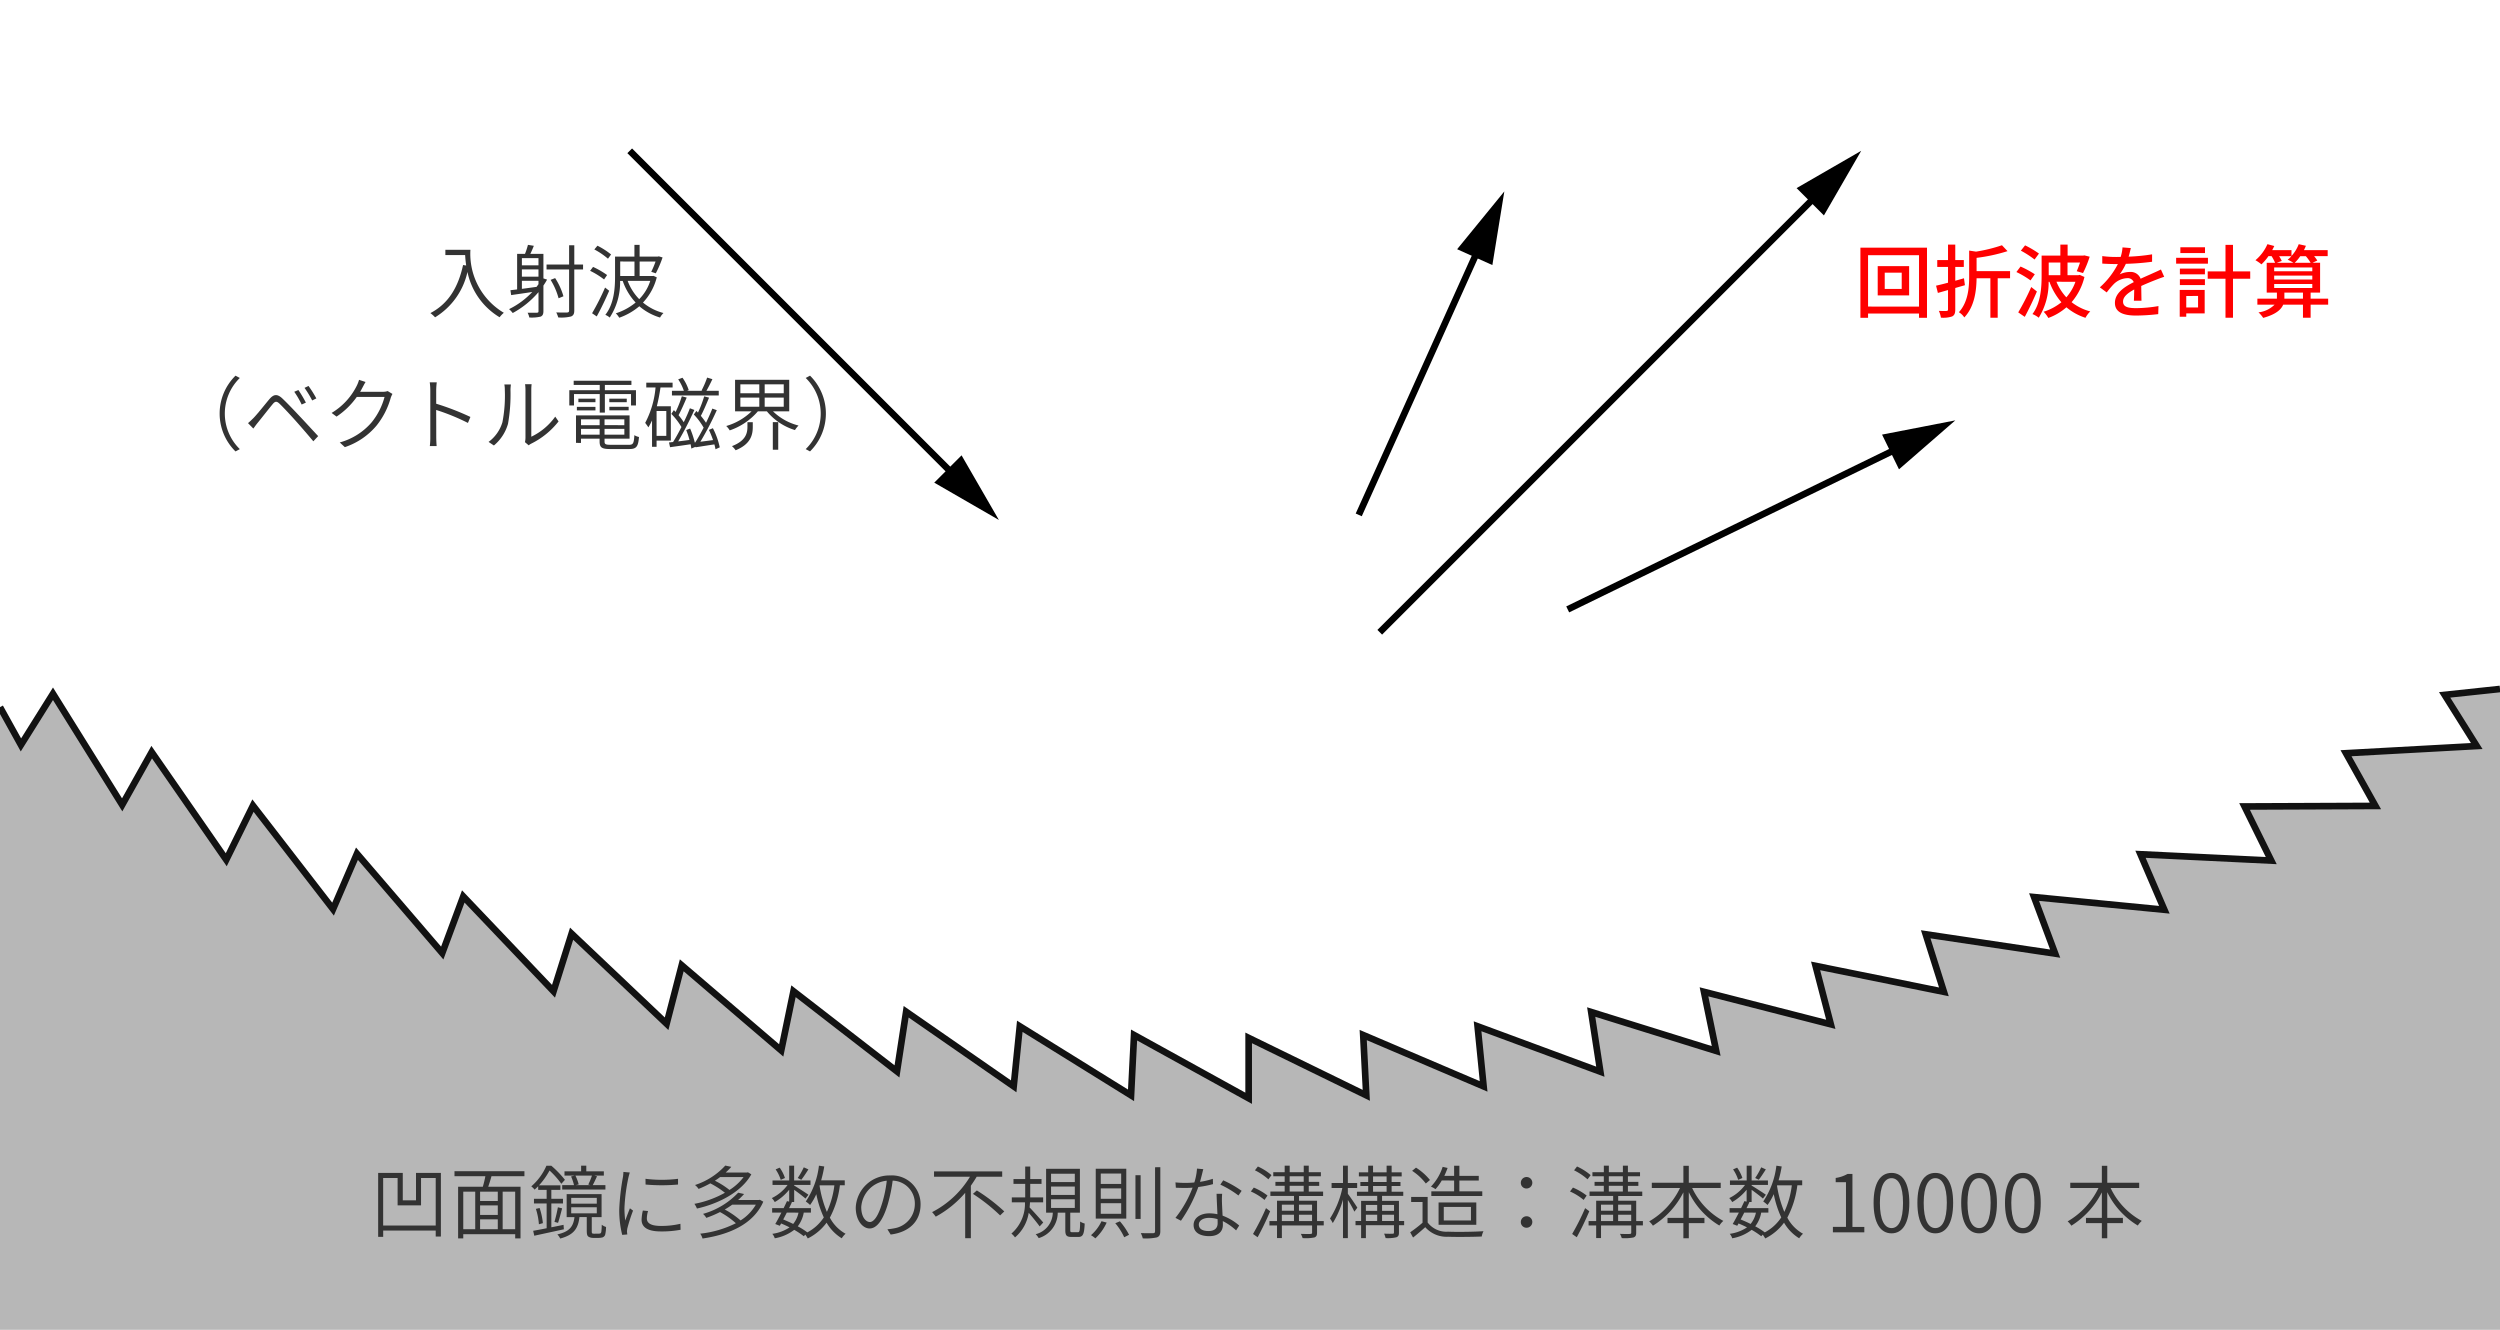 <svg id="レイヤー_1" data-name="レイヤー 1" xmlns="http://www.w3.org/2000/svg" viewBox="0 0 376 200"><defs><style>.cls-1{fill:#b7b7b7;}.cls-2,.cls-3{fill:none;stroke-miterlimit:10;}.cls-2{stroke:#121212;}.cls-3{stroke:#000;}.cls-4{fill:#333;}.cls-5{fill:red;}</style></defs><polygon class="cls-1" points="3.148 112.035 7.968 104.341 18.376 121.05 22.816 113.123 34.028 129.305 38.047 121.163 50.09 136.734 53.687 128.397 66.513 143.338 69.677 134.825 83.248 149.087 85.971 140.427 100.257 153.972 102.534 145.18 117.494 157.981 119.339 149.082 134.905 161.138 136.283 152.165 152.459 163.385 153.377 154.352 170.107 164.738 170.563 155.665 187.798 165.179 187.798 156.099 205.489 164.737 205.026 155.668 223.135 163.393 222.227 154.352 240.692 161.183 239.316 152.209 258.112 158.061 256.279 149.17 275.353 154.058 273.065 145.269 292.361 149.174 289.627 140.517 309.097 143.425 305.924 134.919 325.52 136.829 321.93 128.481 341.595 129.433 337.58 121.293 357.266 121.212 352.839 113.285 372.501 112.203 367.673 104.509 376 103.622 376 200 0 200 0 106.355 3.148 112.035"/><polyline class="cls-2" points="0 106.355 3.148 112.035 7.968 104.341 18.376 121.05 22.816 113.123 34.028 129.305 38.047 121.163 50.09 136.734 53.687 128.397 66.513 143.338 69.677 134.825 83.248 149.087 85.971 140.427 100.257 153.972 102.534 145.18 117.494 157.981 119.339 149.082 134.905 161.138 136.283 152.165 152.459 163.385 153.377 154.352 170.107 164.738 170.563 155.665 187.798 165.179 187.798 156.099 205.489 164.737 205.026 155.668 223.135 163.393 222.227 154.352 240.692 161.183 239.316 152.209 258.112 158.061 256.279 149.17 275.353 154.058 273.065 145.269 292.361 149.174 289.627 140.517 309.097 143.425 305.924 134.919 325.52 136.829 321.93 128.481 341.595 129.433 337.58 121.293 357.266 121.212 352.839 113.285 372.501 112.203 367.673 104.509 376 103.622"/><line class="cls-3" x1="94.709" y1="22.681" x2="143.966" y2="71.938"/><polygon points="140.51 72.591 150.23 78.202 144.619 68.482 140.51 72.591"/><line class="cls-3" x1="207.514" y1="95.094" x2="273.662" y2="28.945"/><polygon points="274.315 32.401 279.926 22.681 270.206 28.292 274.315 32.401"/><line class="cls-3" x1="235.782" y1="91.654" x2="286.115" y2="67.107"/><polygon points="285.608 70.587 294.078 63.224 283.061 65.364 285.608 70.587"/><line class="cls-3" x1="204.354" y1="77.439" x2="222.616" y2="36.868"/><polygon points="224.452 39.867 226.252 28.789 219.153 37.482 224.452 39.867"/><path class="cls-4" d="M70.75,37.569a10.316,10.316,0,0,0,5.025,9.474,4.218,4.218,0,0,0-.636.672A10.394,10.394,0,0,1,70.306,40.9a10.7,10.7,0,0,1-4.869,6.824,5.3,5.3,0,0,0-.708-.636C67.4,45.7,68.9,43.266,69.646,39.859l.468.072c-.084-.576-.132-1.1-.156-1.571H66.984v-.791Z"/><path class="cls-4" d="M82.282,42.054c-.168.312-.36.612-.552.9v3.837c0,.457-.12.7-.419.828a5.79,5.79,0,0,1-1.7.132,2.743,2.743,0,0,0-.263-.72c.647.012,1.223.012,1.415,0,.168-.012.228-.059.228-.24V43.937a13.637,13.637,0,0,1-3.874,3.143,4.946,4.946,0,0,0-.552-.588,12,12,0,0,0,3.49-2.579c-1.151.18-2.279.336-3.178.468l-.108-.732c.3-.036.636-.072,1.007-.12V38.18H78.96a10.944,10.944,0,0,0,.443-1.355l.888.144c-.168.42-.348.851-.528,1.211H81.73v3.694Zm-3.79-3.226v1.079h2.495V38.828Zm2.495,1.691H78.492V41.61h2.495Zm-2.495,2.926c.7-.095,1.451-.192,2.207-.3l.288-.4v-.516H78.492Zm9.2-2.914H86.372V46.7c0,.527-.156.767-.492.9a6.073,6.073,0,0,1-1.919.144,4.3,4.3,0,0,0-.3-.756c.756.024,1.44.024,1.631.013s.3-.073.3-.289V40.531H82.2v-.743h3.394v-2.9h.78v2.9h1.319Zm-3.682,4.33a10.357,10.357,0,0,0-1.2-2.771l.683-.264a10.069,10.069,0,0,1,1.248,2.735Z"/><path class="cls-4" d="M90.852,42.03a11.823,11.823,0,0,0-2.1-1.3l.444-.588a12.552,12.552,0,0,1,2.111,1.224Zm.768,1.7c-.54,1.26-1.26,2.759-1.871,3.862l-.7-.48a36.882,36.882,0,0,0,1.955-3.862Zm-.181-4.821a11.065,11.065,0,0,0-2.05-1.392l.467-.563a11.05,11.05,0,0,1,2.051,1.319Zm7.34,2.806a8.632,8.632,0,0,1-2.074,3.79,7.905,7.905,0,0,0,3.082,1.572,2.9,2.9,0,0,0-.516.683,8.551,8.551,0,0,1-3.118-1.7,9.469,9.469,0,0,1-3.022,1.727,2.819,2.819,0,0,0-.516-.66A9.034,9.034,0,0,0,95.6,45.5a9.114,9.114,0,0,1-1.943-3.25h-.395A9.643,9.643,0,0,1,91.7,47.763a2.192,2.192,0,0,0-.66-.408c1.319-1.667,1.463-4.029,1.463-5.756V38.588h2.914V36.825h.78v1.763h2.746l.144-.036.564.168a16.483,16.483,0,0,1-1.019,2.387l-.684-.228a13.179,13.179,0,0,0,.648-1.547H96.2v2.183h1.943l.144-.024Zm-5.5-2.386v2.183h2.147V39.332ZM94.4,42.246a7.883,7.883,0,0,0,1.739,2.747A6.951,6.951,0,0,0,97.8,42.246Z"/><path class="cls-5" d="M289.82,37.245V47.8h-1.2v-.648h-7.664V47.8h-1.151V37.245Zm-1.2,8.863V38.384h-7.664v7.724Zm-1.487-6.081v4.4h-4.726v-4.4Zm-1.115.984h-2.555v2.446h2.555Z"/><path class="cls-5" d="M294.072,43.313V46.54c0,.575-.12.875-.479,1.055a4.222,4.222,0,0,1-1.679.18,3.817,3.817,0,0,0-.312-1.02c.5.025,1,.025,1.151.013s.228-.048.228-.228V43.625l-1.523.432-.276-1.091c.5-.108,1.128-.264,1.8-.444V40.147h-1.619V39.116h1.619V36.789h1.091v2.327h1.283v1.031h-1.283v2.075c.432-.12.876-.24,1.308-.372l.143,1.044Zm8.24-1.463h-1.859v5.937h-1.1V41.85h-2.076c-.023,1.811-.287,4.246-1.846,5.889a2.535,2.535,0,0,0-.816-.78c1.4-1.546,1.547-3.706,1.547-5.409V37.688l1.031.157a23.407,23.407,0,0,0,3.9-.96l.839.887a25.378,25.378,0,0,1-4.654,1.008v2h5.038Z"/><path class="cls-5" d="M305.389,42.174a13.05,13.05,0,0,0-2.123-1.259l.624-.828a14.838,14.838,0,0,1,2.146,1.163Zm.96,1.667c-.529,1.247-1.212,2.687-1.824,3.814l-.983-.672a35.848,35.848,0,0,0,1.955-3.814ZM306,39.032a13.972,13.972,0,0,0-2.063-1.331l.635-.8a14.618,14.618,0,0,1,2.087,1.235Zm7.5,2.626a9.047,9.047,0,0,1-1.931,3.79,7.694,7.694,0,0,0,2.807,1.391,3.728,3.728,0,0,0-.72.96,8.438,8.438,0,0,1-2.866-1.583,8.57,8.57,0,0,1-2.723,1.607,4.37,4.37,0,0,0-.708-.935,8.18,8.18,0,0,0,2.675-1.428,9.715,9.715,0,0,1-1.8-3.082h-.12a10.02,10.02,0,0,1-1.487,5.409,3.746,3.746,0,0,0-.947-.552c1.26-1.667,1.379-4.042,1.379-5.769V38.444h2.818V36.789h1.092v1.655h2.327l.191-.036.8.2a16.409,16.409,0,0,1-1,2.459l-.948-.276c.156-.348.336-.828.5-1.307h-1.883v1.906h1.619l.216-.047Zm-5.373-2.17v1.906h1.751V39.488Zm1.164,2.89a7.762,7.762,0,0,0,1.487,2.339,7.054,7.054,0,0,0,1.368-2.339Z"/><path class="cls-5" d="M320.147,38.6a27.668,27.668,0,0,0,3.527-.348v1.116a37.081,37.081,0,0,1-3.946.312,9.661,9.661,0,0,1-.924,1.583,3.52,3.52,0,0,1,1.535-.36,1.577,1.577,0,0,1,1.607,1.019c.744-.347,1.356-.6,1.919-.863.408-.18.756-.336,1.14-.528l.491,1.1c-.348.108-.863.3-1.223.444-.612.24-1.391.552-2.231.936.013.683.024,1.643.036,2.218h-1.14c.025-.42.037-1.1.049-1.691-1.032.564-1.679,1.116-1.679,1.823,0,.816.78.984,1.991.984a20.41,20.41,0,0,0,3.334-.312l-.036,1.212a30.8,30.8,0,0,1-3.334.215c-1.787,0-3.178-.42-3.178-1.907s1.438-2.411,2.83-3.118a.965.965,0,0,0-.983-.6,3.059,3.059,0,0,0-1.992.864,13.034,13.034,0,0,0-1.09,1.283l-1.033-.767a12.049,12.049,0,0,0,2.711-3.5h-.347c-.5,0-1.331-.024-2-.071V38.516a15.482,15.482,0,0,0,2.062.132c.229,0,.468,0,.708-.012a5.968,5.968,0,0,0,.276-1.427l1.248.1C320.4,37.641,320.3,38.084,320.147,38.6Z"/><path class="cls-5" d="M332.075,39.656H327.29v-.888h4.785Zm-.491,7.483h-2.771v.5h-.983v-4.03h3.754Zm-3.73-6.74h3.766v.864h-3.766Zm0,1.595h3.766v.876h-3.766Zm3.778-3.933h-3.706v-.876h3.706Zm-2.819,6.452V46.24h1.775V44.513Zm9.619-2.591h-2.59v5.865h-1.128V41.922h-2.675v-1.1h2.675V36.825h1.128v3.994h2.59Z"/><path class="cls-5" d="M350.156,45.82h-2.638v1.967h-1.152V45.82h-2.974c-.312.756-1.127,1.475-3.01,1.991a4.121,4.121,0,0,0-.708-.828A4.163,4.163,0,0,0,342.1,45.82h-2.591v-.9h2.938v-.911h-1.535V39.523h1.26a6.828,6.828,0,0,0-.528-1h-.468a7.834,7.834,0,0,1-1.056,1.236,6.134,6.134,0,0,0-.9-.624,6.58,6.58,0,0,0,1.8-2.411l1.031.276c-.1.216-.2.408-.313.623h2.9V38.5a5.463,5.463,0,0,0,1.091-1.775l1.08.24a6.423,6.423,0,0,1-.3.659h3.574v.9h-2.039a6.752,6.752,0,0,1,.48.66l-.732.335h1.151v4.486h-1.426v.911h2.638Zm-8.12-5.025h5.734v-.564h-5.734Zm0,1.247h5.734v-.587h-5.734Zm0,1.271h5.734v-.6h-5.734Zm.744-4.785a6.387,6.387,0,0,1,.4.72l-.756.275h2.5a6.239,6.239,0,0,0-.863-.467,2.945,2.945,0,0,0,.563-.528Zm3.586,6.392v-.911h-2.795v.911Zm-.408-6.392a5.831,5.831,0,0,1-.839,1h2.4a6.719,6.719,0,0,0-.72-1Z"/><path class="cls-4" d="M35.421,56.5l.648.348a7.472,7.472,0,0,0,0,10.7l-.648.348a7.992,7.992,0,0,1,0-11.394Z"/><path class="cls-4" d="M38.126,62.869c.576-.588,1.643-1.943,2.375-2.819.636-.743,1.163-.875,1.967-.12.72.684,1.763,1.775,2.458,2.519.816.851,2,2.158,2.927,3.142l-.732.78c-.863-1.044-1.931-2.267-2.71-3.143-.7-.779-1.811-1.979-2.339-2.482-.468-.456-.7-.42-1.115.1-.6.719-1.631,2.051-2.183,2.722-.24.288-.492.648-.672.888l-.8-.816C37.6,63.384,37.814,63.18,38.126,62.869Zm7.88-2.315-.636.288a13,13,0,0,0-1.115-1.919l.623-.264A17.975,17.975,0,0,1,46.006,60.554Zm1.571-.636-.624.312A15.476,15.476,0,0,0,45.8,58.335l.6-.288A16.786,16.786,0,0,1,47.577,59.918Z"/><path class="cls-4" d="M54.492,58.335c-.1.192-.2.384-.324.588h3.394a2.031,2.031,0,0,0,.744-.108l.719.432a3.748,3.748,0,0,0-.264.6A11.662,11.662,0,0,1,56.639,64a10.6,10.6,0,0,1-4.774,3.25l-.767-.707a9.679,9.679,0,0,0,4.785-3.011,10.224,10.224,0,0,0,1.955-3.838H53.664a11.616,11.616,0,0,1-3.046,2.963l-.744-.552a9.9,9.9,0,0,0,3.778-4.078,4.831,4.831,0,0,0,.348-.9l.983.324C54.8,57.735,54.612,58.119,54.492,58.335Z"/><path class="cls-4" d="M64.717,58.719a8.582,8.582,0,0,0-.084-1.212h1.055a10.649,10.649,0,0,0-.084,1.212v2a39.1,39.1,0,0,1,5.146,1.99l-.373.9A32.178,32.178,0,0,0,65.6,61.657c.012,1.847.012,3.73.012,4.054,0,.384.024,1,.06,1.379H64.645a9.981,9.981,0,0,0,.072-1.379Z"/><path class="cls-4" d="M75.565,63.5a21.085,21.085,0,0,0,.36-4.845,4.168,4.168,0,0,0-.072-.828h.983c-.011.156-.059.492-.059.828a25.325,25.325,0,0,1-.372,5.085,6.584,6.584,0,0,1-2.123,3.262l-.8-.539A5.7,5.7,0,0,0,75.565,63.5Zm3.466,2.363v-7.22a6.77,6.77,0,0,0-.059-.864h.983a7.687,7.687,0,0,0-.048.864v7.04a9.391,9.391,0,0,0,3.6-3.022l.5.719a11.938,11.938,0,0,1-4.09,3.334,1.848,1.848,0,0,0-.4.264l-.564-.48A3.219,3.219,0,0,0,79.031,65.867Z"/><path class="cls-4" d="M90.2,59.27H86.33v1.715h-.707v-2.3H90.2v-.792H86.282v-.635h8.683v.635H90.972v.792h4.677v2.3h-.744V59.27H90.972v2.783H90.2ZM94.582,66.9c.647,0,.755-.215.827-1.451a2.227,2.227,0,0,0,.695.276c-.119,1.451-.383,1.811-1.475,1.811H91.811c-1.271,0-1.631-.2-1.631-1.14v-.419h-2.8v.635H86.63V62.473h8.059v3.5H90.923v.432c0,.407.157.491.924.491Zm-7.82-5.709h2.794v.528H86.762Zm2.794-.7H86.99v-.528h2.566Zm-2.171,2.578v.876h2.8v-.876Zm2.8,2.3V64.5h-2.8v.876Zm3.718-2.3H90.923v.876H93.9Zm0,2.3V64.5H90.923v.876Zm.36-5.409v.528H91.643v-.528Zm-2.615,1.223h2.9v.528h-2.9Z"/><path class="cls-4" d="M98.75,66.263V67.2h-.684v-3.97a8.713,8.713,0,0,1-.551,1.044,7.984,7.984,0,0,0-.48-.672,13.918,13.918,0,0,0,1.559-5.325H97.2v-.719h3.958v.719H99.337a27.5,27.5,0,0,1-.551,2.83h2.11v5.158Zm1.463-4.45H98.75v3.742h1.463Zm7.4,5.757c-.036-.216-.1-.468-.168-.732-1.007.144-2,.312-2.819.432L104.6,67.2l-.624.264q-.036-.288-.108-.648c-1.116.168-2.219.324-3.094.444l-.156-.719c.192-.013.4-.037.611-.061.4-.635.84-1.427,1.26-2.254a10.44,10.44,0,0,0-1.523-1.979l.384-.564c.084.084.179.18.263.276a16.308,16.308,0,0,0,.936-2.363l.731.2c-.36.864-.827,1.919-1.223,2.651a10.106,10.106,0,0,1,.779,1.055c.36-.732.684-1.463.924-2.1l.672.252A50.382,50.382,0,0,1,102,66.383c.54-.06,1.115-.133,1.7-.217a13.474,13.474,0,0,0-.492-1.486l.588-.228a13.861,13.861,0,0,1,.7,2.1h.06c.395-.611.839-1.4,1.271-2.23a10.038,10.038,0,0,0-1.475-1.979l.383-.54c.084.084.157.168.241.252a17.35,17.35,0,0,0,.935-2.447l.732.2c-.372.888-.828,1.979-1.236,2.735a11.577,11.577,0,0,1,.78,1.043c.359-.743.695-1.487.947-2.135l.672.24a45.344,45.344,0,0,1-2.471,4.749l1.907-.251a13.766,13.766,0,0,0-.623-1.535l.6-.252a11.3,11.3,0,0,1,1.032,2.878Zm-4.761-8.791A7.185,7.185,0,0,0,102,57.052l.647-.24a6.731,6.731,0,0,1,.936,1.859l-.264.108h2.339l-.144-.048a13.766,13.766,0,0,0,.84-1.943l.791.24c-.276.587-.611,1.259-.9,1.751H108.1v.7h-7.04v-.7Z"/><path class="cls-4" d="M116.255,61.861A8.481,8.481,0,0,0,120.1,64a3.7,3.7,0,0,0-.539.684,8.827,8.827,0,0,1-4.222-2.819h-1.355a9.684,9.684,0,0,1-4.234,2.866,3.029,3.029,0,0,0-.527-.659,9.106,9.106,0,0,0,3.814-2.207h-2.483V57.123H118.7v4.738ZM112.417,63.5h.8v.708c0,1.151-.276,2.578-2.578,3.514a3.376,3.376,0,0,0-.552-.624c2.123-.815,2.327-2,2.327-2.914ZM111.35,59.15H114.2V57.807H111.35Zm0,2.027H114.2V59.8H111.35Zm6.524-3.37h-2.867V59.15h2.867Zm0,1.991h-2.867v1.379h2.867Zm-1.643,3.694h.815v4.15h-.815Z"/><path class="cls-4" d="M121.826,67.894l-.647-.348a7.472,7.472,0,0,0,0-10.7l.647-.348a7.992,7.992,0,0,1,0,11.394Z"/><path class="cls-4" d="M66.31,176.405v9.571h-.779v-.9h-7.9v.947h-.755v-9.618h3.7v4.125h1.991v-4.125Zm-.779,7.915v-7.148H63.324v4.114H59.8v-4.114H57.627v7.148Z"/><path class="cls-4" d="M73.92,176.9c-.143.528-.323,1.1-.491,1.583h4.857v7.772h-.8v-.635H69.675v.635H68.9v-7.772h3.717A15.982,15.982,0,0,0,73,176.9H68.355v-.755H78.874v.755Zm-4.245,7.976h1.8v-5.649h-1.8Zm5.193-5.649H72.206v1.4h2.662Zm0,2.063H72.206v1.439h2.662Zm-2.662,3.586h2.662v-1.487H72.206Zm5.277-5.649H75.6v5.649h1.883Z"/><path class="cls-4" d="M84.805,184.884c-1.571.348-3.226.7-4.45.971l-.167-.743c.563-.1,1.259-.228,2.027-.384V181H80.308V180.3h1.907v-1.344H80.943v-.551c-.168.179-.347.347-.539.515a2.806,2.806,0,0,0-.5-.491,8.612,8.612,0,0,0,2.279-3.107h.731a15.3,15.3,0,0,1,2.051,2.123l-.54.6a12.8,12.8,0,0,0-1.775-2,10.893,10.893,0,0,1-1.583,2.231h3.214v.683H82.922V180.3h1.751V181H82.922v3.586c.6-.12,1.224-.24,1.835-.372Zm-3.646-3.2a10.418,10.418,0,0,1,.492,2.278l-.6.168a9.765,9.765,0,0,0-.455-2.314Zm2.231,2.087a20.976,20.976,0,0,0,.516-2.195l.636.156c-.192.744-.42,1.619-.612,2.183Zm6.512,1.775a2.5,2.5,0,0,0,.36-.025.347.347,0,0,0,.18-.287,8.042,8.042,0,0,0,.06-1.031,2.088,2.088,0,0,0,.648.335,5.432,5.432,0,0,1-.132,1.164.657.657,0,0,1-.408.407,2.506,2.506,0,0,1-.635.072h-.732a1.429,1.429,0,0,1-.732-.18c-.192-.144-.263-.335-.263-.959v-1.991h-1.1c-.192,1.7-.828,2.675-2.891,3.226a2.4,2.4,0,0,0-.431-.623c1.871-.42,2.4-1.212,2.578-2.6H85.225V179.6h5.253v3.454H89v2.087c0,.216.012.324.1.372a.87.87,0,0,0,.3.036Zm-3.478-8.732H84.9v-.647h2.5v-.852h.779v.852h2.639v.647H89.4l.395.1c-.215.455-.443.959-.647,1.331h1.907v.659h-6.5v-.659h1.776a7.135,7.135,0,0,0-.444-1.307Zm-.515,4.222h3.849v-.875H85.909Zm0,1.451h3.849v-.911H85.909Zm2.566-4.329a10.185,10.185,0,0,0,.552-1.344H86.544a6.707,6.707,0,0,1,.492,1.32l-.42.108h2.171Z"/><path class="cls-4" d="M94.515,177.1a27.557,27.557,0,0,0-.6,4.641,15.889,15.889,0,0,0,.12,1.835c.2-.564.5-1.344.707-1.847l.468.348a25.169,25.169,0,0,0-.852,2.65,3.052,3.052,0,0,0-.059.528c.012.132.035.288.048.408l-.768.06a15.174,15.174,0,0,1-.444-3.851,34.12,34.12,0,0,1,.552-4.821,6.039,6.039,0,0,0,.072-.791l.959.084C94.658,176.549,94.563,176.884,94.515,177.1Zm2.77,6.152c0,.552.372,1.127,2.087,1.127a12.385,12.385,0,0,0,2.962-.323l.024.9a15.071,15.071,0,0,1-2.974.252c-2,0-2.89-.648-2.89-1.763a6.922,6.922,0,0,1,.191-1.38l.78.073A4.263,4.263,0,0,0,97.285,183.253Zm4.69-5.961v.864a27.639,27.639,0,0,1-4.882,0l-.012-.864A19.639,19.639,0,0,0,101.975,177.292Z"/><path class="cls-4" d="M113,176.621c-1.535,2.758-5.1,4.461-8.18,5.145a3.381,3.381,0,0,0-.384-.708,15.134,15.134,0,0,0,4.594-1.667,13.364,13.364,0,0,0-2.2-1.415,14.951,14.951,0,0,1-1.763.839,2.538,2.538,0,0,0-.539-.588,10.654,10.654,0,0,0,4.557-2.926l.9.192a9.334,9.334,0,0,1-.84.852h3.2l.144-.036Zm1.8,4.113c-1.511,3.467-5.289,4.977-9.139,5.541a2.421,2.421,0,0,0-.348-.731,15.661,15.661,0,0,0,5.361-1.571,12.3,12.3,0,0,0-2.386-1.68,16.464,16.464,0,0,1-2.063.876,2.347,2.347,0,0,0-.492-.6,11.591,11.591,0,0,0,5.289-3.19l.888.2a10.6,10.6,0,0,1-.9.9h3.118l.156-.035Zm-6.489-3.706c-.251.192-.515.372-.791.552a12.235,12.235,0,0,1,2.195,1.391,7.908,7.908,0,0,0,2.122-1.943Zm1.824,4.15c-.348.252-.72.492-1.128.732a12.76,12.76,0,0,1,2.375,1.643,6.922,6.922,0,0,0,2.3-2.375Z"/><path class="cls-4" d="M126.322,178.264a13.948,13.948,0,0,1-1.511,4.869,5.9,5.9,0,0,0,2.363,2.423,3.111,3.111,0,0,0-.576.683,6.608,6.608,0,0,1-2.279-2.35,7.787,7.787,0,0,1-2.83,2.374,4.594,4.594,0,0,0-.372-.576l-.228.241a11.29,11.29,0,0,0-1.439-.96,6.622,6.622,0,0,1-2.927,1.271,1.847,1.847,0,0,0-.371-.671,6.15,6.15,0,0,0,2.6-.972c-.42-.216-.839-.408-1.271-.587l-.2.347-.683-.264c.276-.467.6-1.079.923-1.715h-1.391v-.671h1.727c.18-.372.36-.732.5-1.056l.336.072v-1.786a7.724,7.724,0,0,1-2.171,1.858,2.381,2.381,0,0,0-.443-.6,6.406,6.406,0,0,0,2.375-1.979h-2.267v-.672h2.506v-2.231h.744v2.231H121.9v.672h-2.458v.095c.516.3,1.823,1.14,2.147,1.38l-.444.576c-.312-.288-1.115-.9-1.7-1.32v1.835h-.456l.12.024q-.2.432-.432.9h3.287v.671h-1.08a4.711,4.711,0,0,1-.9,2.063,10.014,10.014,0,0,1,1.439.912A6.738,6.738,0,0,0,123.9,183.1a15.628,15.628,0,0,1-1.127-3.5,8.747,8.747,0,0,1-.936,1.631,4.7,4.7,0,0,0-.647-.528,12.186,12.186,0,0,0,1.979-5.385l.8.12a18.3,18.3,0,0,1-.468,2.087h3.55v.744Zm-8.9-.816a5.913,5.913,0,0,0-.767-1.571l.611-.264a5.81,5.81,0,0,1,.792,1.559Zm.911,4.929c-.179.36-.359.708-.539,1.032.5.2,1.019.432,1.5.672a3.949,3.949,0,0,0,.8-1.7Zm3.251-6.5c-.348.539-.744,1.163-1.067,1.559l-.54-.264a10.669,10.669,0,0,0,.911-1.607Zm1.679,2.458a16.836,16.836,0,0,0,1.1,3.934,13.281,13.281,0,0,0,1.128-4h-2.207Z"/><path class="cls-4" d="M133.957,185.676l-.492-.792a9.492,9.492,0,0,0,1.019-.144,3.7,3.7,0,0,0,3.107-3.634,3.432,3.432,0,0,0-3.335-3.538,23.426,23.426,0,0,1-.719,3.5c-.732,2.471-1.679,3.694-2.746,3.694-1.02,0-2.087-1.175-2.087-3.154a5.066,5.066,0,0,1,5.192-4.821,4.309,4.309,0,0,1,4.558,4.353C138.454,183.661,136.775,185.316,133.957,185.676Zm-3.131-1.884c.564,0,1.248-.8,1.871-2.914a18.252,18.252,0,0,0,.672-3.3,4.273,4.273,0,0,0-3.838,3.97C129.531,183.109,130.263,183.792,130.826,183.792Z"/><path class="cls-4" d="M146.892,176.98c-.264.456-.563.9-.875,1.355v7.892h-.852V179.4a15.667,15.667,0,0,1-4.426,3.586,7.257,7.257,0,0,0-.551-.683,14.253,14.253,0,0,0,5.7-5.326h-5.409v-.8H150.73v.8Zm.024,2.063a26.775,26.775,0,0,1,4.126,3.155l-.624.6a26.969,26.969,0,0,0-4.089-3.238Z"/><path class="cls-4" d="M156.362,184.452c-.313-.455-1.08-1.4-1.644-2.051a6.064,6.064,0,0,1-2.062,3.706,2.728,2.728,0,0,0-.54-.575,5.958,5.958,0,0,0,2.039-4.7h-1.979v-.744h2.015v-2.039h-1.763v-.72h1.763v-1.883h.755v1.883h1.7v.72h-1.7v2.039h1.943v.744H154.91c-.012.251-.035.5-.06.767.492.5,1.751,1.907,2.051,2.267Zm5.732.876c.288,0,.336-.192.361-1.607a2.345,2.345,0,0,0,.683.3c-.072,1.62-.264,2.016-.96,2.016H161.17c-.767,0-.947-.228-.947-1.032V182.39h-1.139a4.019,4.019,0,0,1-2.867,3.825,2.389,2.389,0,0,0-.455-.588,3.409,3.409,0,0,0,2.578-3.237h-1.007v-6.6h5.085v6.6h-1.451V185c0,.276.035.324.312.324Zm-4.017-7.544h3.574v-1.259h-3.574Zm0,1.931h3.574v-1.259h-3.574Zm0,1.955h3.574v-1.3h-3.574Z"/><path class="cls-4" d="M166.443,183.876a7.5,7.5,0,0,1-1.7,2.375,4.807,4.807,0,0,0-.66-.48,6.232,6.232,0,0,0,1.583-2.1Zm2.95-8.095v7.5H164.8v-7.5Zm-3.838,2.279h3.07V176.5h-3.07Zm0,2.243h3.07v-1.572h-3.07Zm0,2.254h3.07v-1.595h-3.07Zm2.878,1.128a10.333,10.333,0,0,1,1.38,2.026l-.731.372a9.488,9.488,0,0,0-1.344-2.11Zm3.118-6.933v6.573h-.779v-6.573Zm2.963-1.2v9.607c0,.564-.168.816-.515.947a7.942,7.942,0,0,1-2.124.144,3.73,3.73,0,0,0-.3-.791c.863.024,1.607.012,1.835.012s.311-.084.311-.312v-9.607Z"/><path class="cls-4" d="M180.481,177.748a11.267,11.267,0,0,0,1.932-.456l.023.8a15.622,15.622,0,0,1-2.206.432,21.556,21.556,0,0,1-2.615,5.073l-.827-.432a16.761,16.761,0,0,0,2.578-4.546c-.371.037-.755.048-1.127.048-.445,0-.947-.011-1.392-.035l-.059-.8a13.316,13.316,0,0,0,1.451.072,13.908,13.908,0,0,0,1.39-.06,8.808,8.808,0,0,0,.4-2.087l.947.084C180.853,176.285,180.685,177.04,180.481,177.748Zm3.3,3.046c.012.468.059,1.284.095,2.039a8.232,8.232,0,0,1,2.5,1.487l-.468.732a8.454,8.454,0,0,0-2-1.4c.012.227.012.419.012.576,0,.935-.612,1.69-2.051,1.69-1.3,0-2.351-.5-2.351-1.679,0-1.091,1.055-1.751,2.351-1.751a5.909,5.909,0,0,1,1.235.132c-.048-.995-.108-2.206-.132-3.07h.839A11.342,11.342,0,0,0,183.78,180.794Zm-2.028,4.354c1.032,0,1.38-.54,1.38-1.188,0-.168,0-.371-.012-.6a4.426,4.426,0,0,0-1.284-.192c-.911,0-1.535.432-1.535,1.007S180.769,185.148,181.752,185.148Zm1.788-6.98.431-.648a15.936,15.936,0,0,1,2.771,1.583l-.48.7A14.7,14.7,0,0,0,183.54,178.168Z"/><path class="cls-4" d="M190.179,180.471a8.338,8.338,0,0,0-2.052-1.272l.445-.588a9.168,9.168,0,0,1,2.063,1.2Zm.851,1.7a43.4,43.4,0,0,1-1.883,3.91l-.695-.491a36.479,36.479,0,0,0,1.955-3.886Zm-.263-4.8a8.907,8.907,0,0,0-2.027-1.355l.444-.576a8.485,8.485,0,0,1,2.05,1.3Zm8.323,6.933h-1.007v1.079c0,.407-.084.611-.408.732a6.6,6.6,0,0,1-1.763.095,3.594,3.594,0,0,0-.264-.635c.648.023,1.284.023,1.452.012s.239-.048.239-.2v-1.079h-4.545v1.9h-.731v-1.9h-1.14v-.66h1.14V180.59h2.554v-.719h-3.551v-.66h2.148v-.863h-1.392v-.6h1.392v-.839H191.5V176.3h1.716v-.984h.755v.984h2.111v-.984h.756v.984h1.822v.612h-1.822v.839h1.57v.6h-1.57v.863h2.158v.66h-3.622v.719h2.711v3.059h1.007Zm-6.3-3.119v.912h1.823v-.912Zm0,2.459h1.823V182.7h-1.823Zm1.175-5.9h2.111v-.839h-2.111Zm0,1.463h2.111v-.863h-2.111Zm1.4,1.979v.912h1.967v-.912Zm1.967,2.459V182.7h-1.967v.948Z"/><path class="cls-4" d="M203.7,182.233a17.06,17.06,0,0,0-.983-1.762v5.744h-.732v-5.793a13.542,13.542,0,0,1-1.535,3.527,4.975,4.975,0,0,0-.42-.684,13.641,13.641,0,0,0,1.86-4.594h-1.62v-.743h1.715v-2.615h.732v2.615h1.4v.743h-1.4v.876c.336.432,1.235,1.763,1.427,2.087Zm7.485,2.039h-.781v1.1c0,.395-.084.6-.4.719a5.645,5.645,0,0,1-1.608.12,3.934,3.934,0,0,0-.227-.671c.6.024,1.128.024,1.283.012s.2-.037.2-.18v-1.1H205.43v1.943h-.72v-1.943h-.84v-.635h.84v-3.023h2.423v-.755h-3.047v-.624h1.691v-.863H204.6v-.6h1.175v-.839h-1.4v-.612h1.4v-1.008h.732v1.008h2.039v-1.008h.756v1.008h1.51v.612H209.3v.839h1.331v.6H209.3v.863h1.751v.624h-3.191v.755h2.542v3.023h.781Zm-5.757-3.046v.888h1.7v-.888Zm0,2.411h1.7V182.7h-1.7Zm1.079-5.865h2.039v-.839h-2.039Zm0,1.463h2.039v-.863h-2.039Zm1.355,1.991v.888h1.8v-.888Zm1.8,2.411V182.7h-1.8v.936Z"/><path class="cls-4" d="M214.719,183.865a3.54,3.54,0,0,0,3.07,1.379c1.272.06,3.946.024,5.325-.072a2.876,2.876,0,0,0-.263.8c-1.284.06-3.766.084-5.05.035a4.28,4.28,0,0,1-3.442-1.439c-.576.516-1.187,1.044-1.835,1.559l-.431-.791a20.217,20.217,0,0,0,1.858-1.439v-3.119h-1.715v-.755h2.483ZM214.443,178a8.2,8.2,0,0,0-2.063-1.907l.588-.48a8.742,8.742,0,0,1,2.1,1.859Zm2.4-.456a7.539,7.539,0,0,1-.947,1.308,3.155,3.155,0,0,0-.684-.384,7.681,7.681,0,0,0,1.763-2.975l.743.168c-.144.408-.312.8-.491,1.188H218.7v-1.524h.792v1.524h2.914v.7h-2.914v1.631h3.443v.7h-7.664v-.7H218.7v-1.631Zm-.48,6.668v-3.358h5.673v3.358Zm.78-.659h4.089v-2.027h-4.089Z"/><path class="cls-4" d="M228.733,177.9a.864.864,0,1,1,.865.851A.839.839,0,0,1,228.733,177.9Zm0,5.888a.864.864,0,1,1,.865.864A.846.846,0,0,1,228.733,183.792Z"/><path class="cls-4" d="M238.179,180.471a8.35,8.35,0,0,0-2.051-1.272l.444-.588a9.168,9.168,0,0,1,2.063,1.2Zm.851,1.7a43.4,43.4,0,0,1-1.883,3.91l-.695-.491a36.479,36.479,0,0,0,1.955-3.886Zm-.263-4.8a8.907,8.907,0,0,0-2.027-1.355l.444-.576a8.485,8.485,0,0,1,2.05,1.3Zm8.323,6.933h-1.007v1.079c0,.407-.084.611-.408.732a6.6,6.6,0,0,1-1.763.095,3.594,3.594,0,0,0-.264-.635c.648.023,1.284.023,1.452.012s.239-.048.239-.2v-1.079h-4.545v1.9h-.731v-1.9h-1.14v-.66h1.14V180.59h2.554v-.719h-3.551v-.66h2.148v-.863h-1.392v-.6h1.392v-.839H239.5V176.3h1.716v-.984h.755v.984h2.111v-.984h.756v.984h1.822v.612h-1.822v.839h1.57v.6h-1.57v.863h2.158v.66h-3.622v.719h2.711v3.059h1.007Zm-6.3-3.119v.912h1.823v-.912Zm0,2.459h1.823V182.7h-1.823Zm1.175-5.9h2.111v-.839h-2.111Zm0,1.463h2.111v-.863h-2.111Zm1.4,1.979v.912h1.967v-.912Zm1.967,2.459V182.7h-1.967v.948Z"/><path class="cls-4" d="M254.5,178.671a10.936,10.936,0,0,0,4.69,4.954,3.325,3.325,0,0,0-.6.695,11.914,11.914,0,0,1-4.594-5.013v3.862h2.351v.791h-2.351v2.279h-.815V183.96h-2.387v-.791h2.387v-3.838a12.685,12.685,0,0,1-4.582,5.013,3.29,3.29,0,0,0-.564-.647,11.623,11.623,0,0,0,4.642-5.026h-4.246v-.791h4.75v-2.543h.815v2.543h4.8v.791Z"/><path class="cls-4" d="M270.322,178.264a13.969,13.969,0,0,1-1.51,4.869,5.894,5.894,0,0,0,2.362,2.423,3.106,3.106,0,0,0-.575.683,6.611,6.611,0,0,1-2.28-2.35,7.787,7.787,0,0,1-2.83,2.374,4.483,4.483,0,0,0-.372-.576l-.227.241a11.308,11.308,0,0,0-1.44-.96,6.618,6.618,0,0,1-2.926,1.271,1.835,1.835,0,0,0-.372-.671,6.16,6.16,0,0,0,2.6-.972c-.42-.216-.84-.408-1.272-.587l-.2.347-.683-.264c.276-.467.6-1.079.924-1.715h-1.392v-.671h1.727c.18-.372.36-.732.5-1.056l.336.072v-1.786a7.738,7.738,0,0,1-2.171,1.858,2.409,2.409,0,0,0-.444-.6,6.406,6.406,0,0,0,2.375-1.979h-2.267v-.672H262.7v-2.231h.743v2.231H265.9v.672h-2.459v.095c.516.3,1.824,1.14,2.147,1.38l-.443.576c-.312-.288-1.116-.9-1.7-1.32v1.835h-.456l.121.024q-.2.432-.432.9h3.286v.671h-1.079a4.711,4.711,0,0,1-.9,2.063,10.055,10.055,0,0,1,1.438.912A6.741,6.741,0,0,0,267.9,183.1a15.628,15.628,0,0,1-1.128-3.5,8.745,8.745,0,0,1-.935,1.631,4.767,4.767,0,0,0-.648-.528,12.174,12.174,0,0,0,1.979-5.385l.8.12a18.088,18.088,0,0,1-.468,2.087h3.551v.744Zm-8.9-.816a5.919,5.919,0,0,0-.768-1.571l.612-.264a5.869,5.869,0,0,1,.792,1.559Zm.911,4.929c-.18.36-.359.708-.54,1.032.5.2,1.019.432,1.5.672a3.948,3.948,0,0,0,.8-1.7Zm3.25-6.5c-.348.539-.743,1.163-1.067,1.559l-.539-.264a10.669,10.669,0,0,0,.911-1.607Zm1.68,2.458a16.739,16.739,0,0,0,1.1,3.934,13.252,13.252,0,0,0,1.127-4h-2.207Z"/><path class="cls-4" d="M275.668,184.524h1.967V177.8h-1.547v-.636a5.04,5.04,0,0,0,1.774-.6h.744v7.963h1.788v.816h-4.726Z"/><path class="cls-4" d="M281.788,180.914c0-3.046,1.044-4.509,2.7-4.509s2.675,1.475,2.675,4.509c0,3.07-1.031,4.582-2.675,4.582S281.788,183.984,281.788,180.914Zm4.426,0c0-2.566-.695-3.718-1.728-3.718s-1.751,1.152-1.751,3.718c0,2.615.708,3.79,1.751,3.79S286.214,183.529,286.214,180.914Z"/><path class="cls-4" d="M288.376,180.914c0-3.046,1.044-4.509,2.7-4.509s2.675,1.475,2.675,4.509c0,3.07-1.031,4.582-2.675,4.582S288.376,183.984,288.376,180.914Zm4.426,0c0-2.566-.7-3.718-1.728-3.718s-1.751,1.152-1.751,3.718c0,2.615.708,3.79,1.751,3.79S292.8,183.529,292.8,180.914Z"/><path class="cls-4" d="M294.964,180.914c0-3.046,1.044-4.509,2.7-4.509s2.675,1.475,2.675,4.509c0,3.07-1.031,4.582-2.675,4.582S294.964,183.984,294.964,180.914Zm4.426,0c0-2.566-.7-3.718-1.728-3.718s-1.751,1.152-1.751,3.718c0,2.615.708,3.79,1.751,3.79S299.39,183.529,299.39,180.914Z"/><path class="cls-4" d="M301.552,180.914c0-3.046,1.044-4.509,2.7-4.509s2.675,1.475,2.675,4.509c0,3.07-1.031,4.582-2.675,4.582S301.552,183.984,301.552,180.914Zm4.426,0c0-2.566-.7-3.718-1.728-3.718s-1.751,1.152-1.751,3.718c0,2.615.708,3.79,1.751,3.79S305.978,183.529,305.978,180.914Z"/><path class="cls-4" d="M317.437,178.671a10.934,10.934,0,0,0,4.689,4.954,3.385,3.385,0,0,0-.6.695,11.912,11.912,0,0,1-4.593-5.013v3.862h2.35v.791h-2.35v2.279h-.816V183.96H313.73v-.791h2.387v-3.838a12.685,12.685,0,0,1-4.582,5.013,3.319,3.319,0,0,0-.563-.647,11.615,11.615,0,0,0,4.641-5.026h-4.246v-.791h4.75v-2.543h.816v2.543h4.8v.791Z"/></svg>